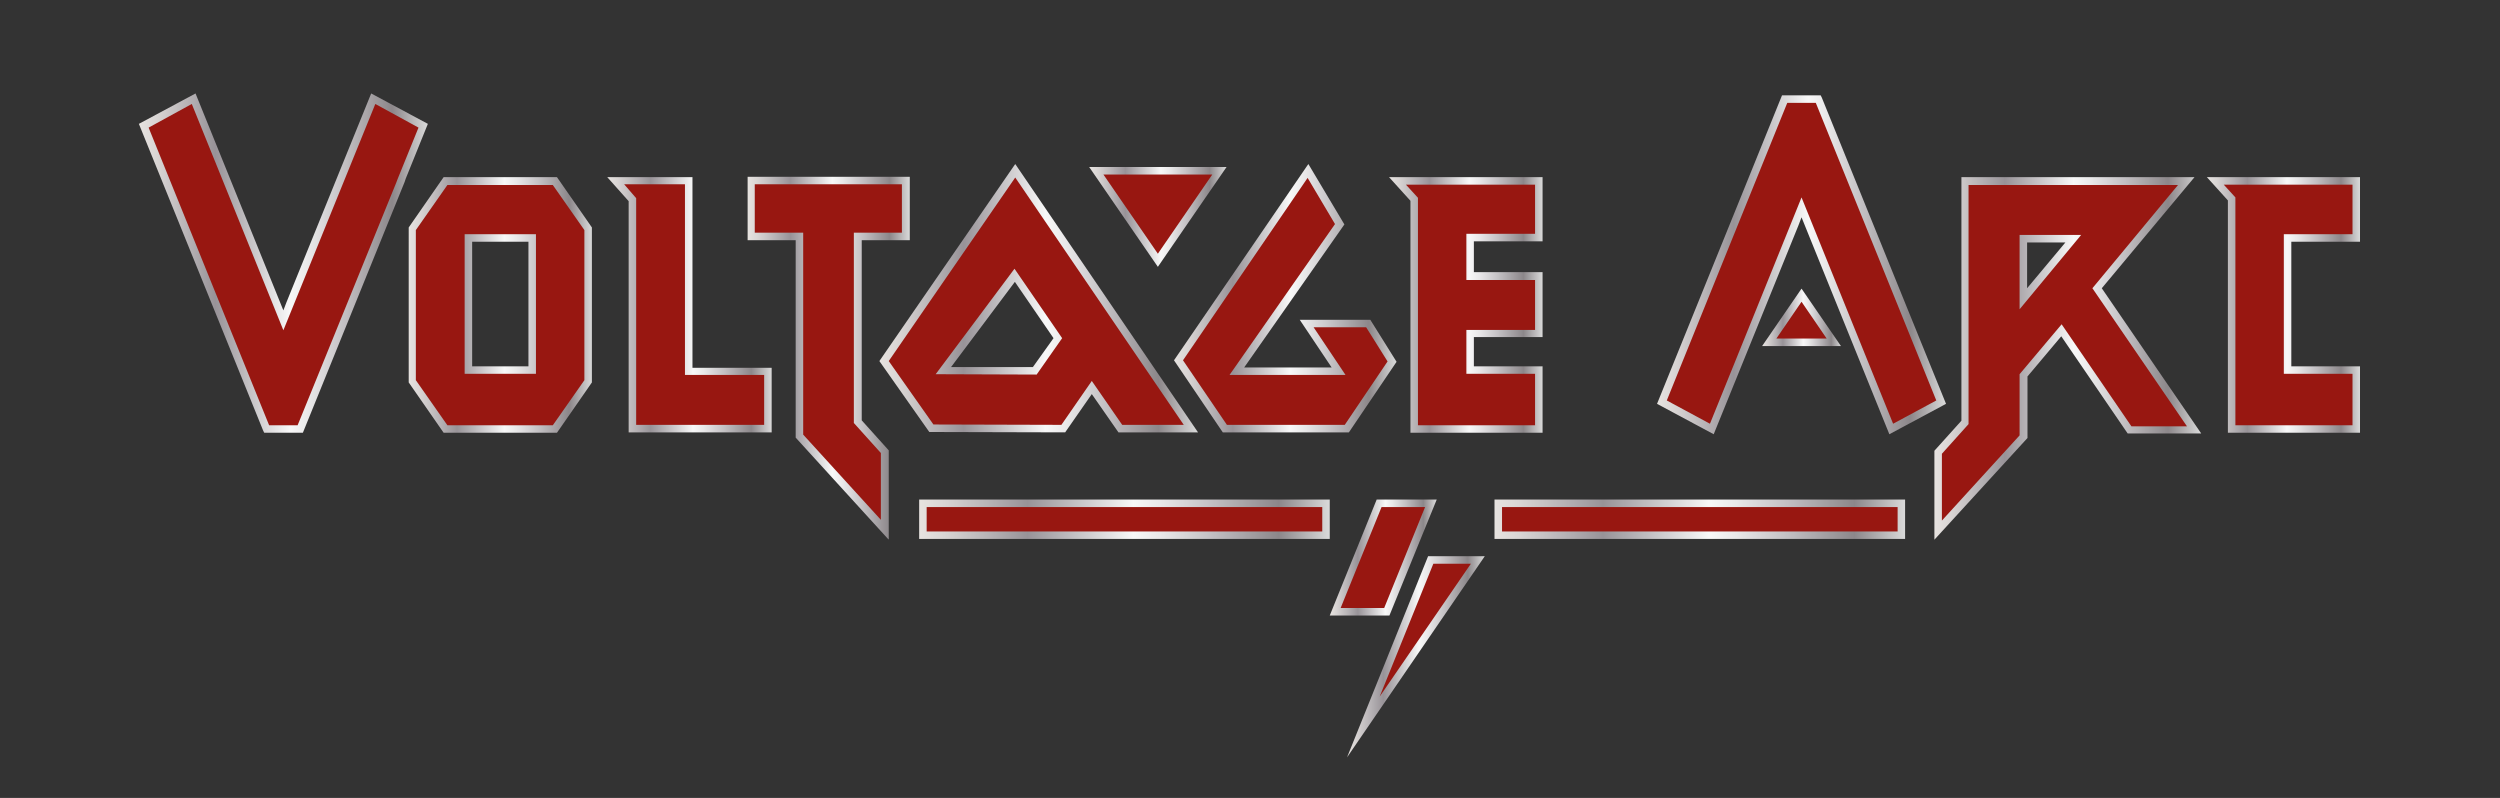 <?xml version="1.0" encoding="utf-8"?>
<!-- Generator: Adobe Illustrator 22.1.0, SVG Export Plug-In . SVG Version: 6.00 Build 0)  -->
<svg version="1.1" id="Ebene_1" xmlns="http://www.w3.org/2000/svg" xmlns:xlink="http://www.w3.org/1999/xlink" x="0px" y="0px"
	 viewBox="0 0 666.1 212.6" style="enable-background:new 0 0 666.1 212.6;" xml:space="preserve">
<rect x="0" y="0" width="666.1" height="212.6" fill="#333333" stroke="none"/>
<style type="text/css">
	.st0{fill:#981711;}
	.st1{fill:url(#SVGID_1_);}
	.st2{fill:url(#SVGID_2_);}
	.st3{fill:url(#SVGID_3_);}
	.st4{fill:url(#SVGID_4_);}
	.st5{fill:url(#SVGID_5_);}
	.st6{fill:url(#SVGID_6_);}
	.st7{fill:url(#SVGID_7_);}
	.st8{fill:url(#SVGID_8_);}
	.st9{fill:url(#SVGID_9_);}
	.st10{fill:url(#SVGID_10_);}
	.st11{fill:url(#SVGID_11_);}
	.st12{fill-rule:evenodd;clip-rule:evenodd;fill:#981711;}
	.st13{fill:url(#SVGID_12_);}
	.st14{fill:url(#SVGID_13_);}
	.st15{fill:url(#SVGID_14_);}
	.st16{fill:url(#SVGID_15_);}
	.st17{fill:url(#SVGID_16_);}
</style>
<g>
	<polygon class="st0" points="204.6,114.2 168.5,114.2 168.5,53.2 164,48.1 183.5,48.1 183.5,98.9 204.6,98.9 	"/>
	<linearGradient id="SVGID_1_" gradientUnits="userSpaceOnUse" x1="161.822" y1="81.155" x2="205.602" y2="81.155">
		<stop  offset="0" style="stop-color:#EEEBE9"/>
		<stop  offset="0" style="stop-color:#E7E3E0"/>
		<stop  offset="6.164776e-02" style="stop-color:#D9D5D4"/>
		<stop  offset="0.179" style="stop-color:#B4B0B3"/>
		<stop  offset="0.264" style="stop-color:#989398"/>
		<stop  offset="0.522" style="stop-color:#F8F8F8"/>
		<stop  offset="0.588" style="stop-color:#E9E8E9"/>
		<stop  offset="0.712" style="stop-color:#C3C0C3"/>
		<stop  offset="0.876" style="stop-color:#8C878A"/>
		<stop  offset="1" style="stop-color:#DADADA"/>
		<stop  offset="1" style="stop-color:#B2B2B2"/>
	</linearGradient>
	<path class="st1" d="M167.5,115.2V53.6l-5.7-6.4h22.7v50.8h21.1v17.2L167.5,115.2z M166.3,49.1l3.2,3.7v60.4l34.1,0V99.9h-21.1
		V49.1H166.3z"/>
</g>
<g>
	<polygon class="st0" points="241.4,63 228.6,63 228.6,112.4 235.7,120.4 235.7,141.1 213,116.2 213,63 200.2,63 200.2,48.1 
		241.4,48.1 	"/>
	<linearGradient id="SVGID_2_" gradientUnits="userSpaceOnUse" x1="199.193" y1="95.412" x2="242.392" y2="95.412">
		<stop  offset="0" style="stop-color:#EEEBE9"/>
		<stop  offset="0" style="stop-color:#E7E3E0"/>
		<stop  offset="6.164776e-02" style="stop-color:#D9D5D4"/>
		<stop  offset="0.179" style="stop-color:#B4B0B3"/>
		<stop  offset="0.264" style="stop-color:#989398"/>
		<stop  offset="0.522" style="stop-color:#F8F8F8"/>
		<stop  offset="0.588" style="stop-color:#E9E8E9"/>
		<stop  offset="0.712" style="stop-color:#C3C0C3"/>
		<stop  offset="0.876" style="stop-color:#8C878A"/>
		<stop  offset="1" style="stop-color:#DADADA"/>
		<stop  offset="1" style="stop-color:#B2B2B2"/>
	</linearGradient>
	<path class="st2" d="M236.7,143.7L212,116.6V64h-12.8V47.1h43.2V64h-12.8v48l7.2,8V143.7z M214,115.8l20.7,22.7v-17.8l-7.2-8V62
		h12.8V49.1h-39.2V62H214V115.8z"/>
</g>
<g>
	<polygon class="st0" points="329.6,98.9 356.7,98.9 348.1,86.2 364.5,86.2 370.9,96.4 358.9,114.2 326.4,114.2 314,96 348.5,45.6 
		357,59.8 	"/>
	<linearGradient id="SVGID_3_" gradientUnits="userSpaceOnUse" x1="312.772" y1="79.462" x2="372.109" y2="79.462">
		<stop  offset="0" style="stop-color:#EEEBE9"/>
		<stop  offset="0" style="stop-color:#E7E3E0"/>
		<stop  offset="6.164776e-02" style="stop-color:#D9D5D4"/>
		<stop  offset="0.179" style="stop-color:#B4B0B3"/>
		<stop  offset="0.264" style="stop-color:#989398"/>
		<stop  offset="0.522" style="stop-color:#F8F8F8"/>
		<stop  offset="0.588" style="stop-color:#E9E8E9"/>
		<stop  offset="0.712" style="stop-color:#C3C0C3"/>
		<stop  offset="0.876" style="stop-color:#8C878A"/>
		<stop  offset="1" style="stop-color:#DADADA"/>
		<stop  offset="1" style="stop-color:#B2B2B2"/>
	</linearGradient>
	<path class="st3" d="M359.4,115.2h-33.6L312.8,96l35.8-52.3l9.6,16.1l-26.7,38.1h23.3l-8.5-12.7h18.8l7,11.2L359.4,115.2z
		 M326.9,113.2h31.4l11.4-16.9l-5.7-9.1h-14l8.5,12.7h-30.9l28.1-40.2l-7.3-12.3L315.2,96L326.9,113.2z"/>
</g>
<g>
	<polygon class="st0" points="372.3,48.2 376.8,53.2 376.8,101.6 376.8,114.3 410,114.3 410,98.6 391.7,98.6 391.7,88.9 410,88.9 
		410,73.6 391.7,73.6 391.7,63.3 410,63.3 410,48.2 389.9,48.2 	"/>
	<linearGradient id="SVGID_4_" gradientUnits="userSpaceOnUse" x1="370.082" y1="81.262" x2="411.007" y2="81.262">
		<stop  offset="0" style="stop-color:#EEEBE9"/>
		<stop  offset="0" style="stop-color:#E7E3E0"/>
		<stop  offset="6.164776e-02" style="stop-color:#D9D5D4"/>
		<stop  offset="0.179" style="stop-color:#B4B0B3"/>
		<stop  offset="0.264" style="stop-color:#989398"/>
		<stop  offset="0.522" style="stop-color:#F8F8F8"/>
		<stop  offset="0.588" style="stop-color:#E9E8E9"/>
		<stop  offset="0.712" style="stop-color:#C3C0C3"/>
		<stop  offset="0.876" style="stop-color:#8C878A"/>
		<stop  offset="1" style="stop-color:#DADADA"/>
		<stop  offset="1" style="stop-color:#B2B2B2"/>
	</linearGradient>
	<path class="st4" d="M411,115.3h-35.2V53.5l-5.7-6.3H411v17.1h-18.3v8.2H411v17.3h-18.3v7.8H411V115.3z M377.8,113.3H409V99.6
		h-18.3V87.9H409V74.6h-18.3V62.3H409V49.2h-34.4l3.2,3.5V113.3z"/>
</g>
<g>
	<polygon class="st0" points="590.3,48.2 594.6,53 594.6,101.6 594.6,114.3 627.8,114.3 627.8,98.6 609.5,98.6 609.5,63.4 
		627.8,63.4 627.8,48.2 607.8,48.2 	"/>
	<linearGradient id="SVGID_5_" gradientUnits="userSpaceOnUse" x1="588" y1="81.262" x2="628.831" y2="81.262">
		<stop  offset="0" style="stop-color:#EEEBE9"/>
		<stop  offset="0" style="stop-color:#E7E3E0"/>
		<stop  offset="6.164776e-02" style="stop-color:#D9D5D4"/>
		<stop  offset="0.179" style="stop-color:#B4B0B3"/>
		<stop  offset="0.264" style="stop-color:#989398"/>
		<stop  offset="0.522" style="stop-color:#F8F8F8"/>
		<stop  offset="0.588" style="stop-color:#E9E8E9"/>
		<stop  offset="0.712" style="stop-color:#C3C0C3"/>
		<stop  offset="0.876" style="stop-color:#8C878A"/>
		<stop  offset="1" style="stop-color:#DADADA"/>
		<stop  offset="1" style="stop-color:#B2B2B2"/>
	</linearGradient>
	<path class="st5" d="M628.8,115.3h-35.2l0-61.9l-5.6-6.2h40.8v17.2h-18.3v33.2h18.3V115.3z M595.6,113.3h31.2V99.6h-18.3V62.4h18.3
		V49.2h-34.3l3.1,3.4L595.6,113.3z"/>
</g>
<g>
	<path class="st0" d="M147.9,48.2H140h-13.5h-7.9l-8.8,12.7v22.8v15.5v2.3l8.8,12.7h7.9H140h7.9l8.8-12.7v-2.3V83.7V60.9L147.9,48.2
		z M141.8,98.6H140h-13.5h-1.8V63.4h1.8H140h1.8V98.6z"/>
	<linearGradient id="SVGID_6_" gradientUnits="userSpaceOnUse" x1="108.871" y1="81.262" x2="157.733" y2="81.262">
		<stop  offset="0" style="stop-color:#EEEBE9"/>
		<stop  offset="0" style="stop-color:#E7E3E0"/>
		<stop  offset="6.164776e-02" style="stop-color:#D9D5D4"/>
		<stop  offset="0.179" style="stop-color:#B4B0B3"/>
		<stop  offset="0.264" style="stop-color:#989398"/>
		<stop  offset="0.522" style="stop-color:#F8F8F8"/>
		<stop  offset="0.588" style="stop-color:#E9E8E9"/>
		<stop  offset="0.712" style="stop-color:#C3C0C3"/>
		<stop  offset="0.876" style="stop-color:#8C878A"/>
		<stop  offset="1" style="stop-color:#DADADA"/>
		<stop  offset="1" style="stop-color:#B2B2B2"/>
	</linearGradient>
	<path class="st6" d="M148.4,115.3h-30.2l-9.3-13.4V60.6l9.3-13.4h30.2l9.3,13.4v41.3L148.4,115.3z M119.2,113.3h28.1l8.4-12v-40
		l-8.4-12h-28.1l-8.4,12v40L119.2,113.3z M142.8,99.6h-19V62.4h19V99.6z M125.8,97.6h15V64.4h-15V97.6z"/>
</g>
<g>
	<path class="st0" d="M283.3,114.1l7.6-11l7.6,11l18.8,0l-46.8-68.7l-34.9,50.7l12.6,17.9l31.9,0.1L283.3,114.1z M251.4,98.8
		l19-25.4l11.5,16.8l-6.2,8.7L251.4,98.8z"/>
	<linearGradient id="SVGID_7_" gradientUnits="userSpaceOnUse" x1="234.305" y1="79.458" x2="319.181" y2="79.458">
		<stop  offset="0" style="stop-color:#EEEBE9"/>
		<stop  offset="0" style="stop-color:#E7E3E0"/>
		<stop  offset="6.164776e-02" style="stop-color:#D9D5D4"/>
		<stop  offset="0.179" style="stop-color:#B4B0B3"/>
		<stop  offset="0.264" style="stop-color:#989398"/>
		<stop  offset="0.522" style="stop-color:#F8F8F8"/>
		<stop  offset="0.588" style="stop-color:#E9E8E9"/>
		<stop  offset="0.712" style="stop-color:#C3C0C3"/>
		<stop  offset="0.876" style="stop-color:#8C878A"/>
		<stop  offset="1" style="stop-color:#DADADA"/>
		<stop  offset="1" style="stop-color:#B2B2B2"/>
	</linearGradient>
	<path class="st7" d="M319.2,115.2l-21.2,0l-7.1-10.2l-7.1,10.2l-36.2-0.1l-13.3-18.9l36.2-52.5L319.2,115.2z M299,113.2l16.4,0
		l-44.9-65.9l-33.7,48.9l11.9,16.9l34.1,0.1l8.1-11.7L299,113.2z M276.2,99.8l-26.9-0.1l21-28.1l12.7,18.5L276.2,99.8z M253.4,97.8
		l21.8,0l5.5-7.7l-10.3-15L253.4,97.8z"/>
</g>
<g>
	<polygon class="st0" points="324.9,45.5 308.5,69.3 292.1,45.5 	"/>
	<linearGradient id="SVGID_8_" gradientUnits="userSpaceOnUse" x1="290.211" y1="57.793" x2="326.835" y2="57.793">
		<stop  offset="0" style="stop-color:#EEEBE9"/>
		<stop  offset="0" style="stop-color:#E7E3E0"/>
		<stop  offset="6.164776e-02" style="stop-color:#D9D5D4"/>
		<stop  offset="0.179" style="stop-color:#B4B0B3"/>
		<stop  offset="0.264" style="stop-color:#989398"/>
		<stop  offset="0.522" style="stop-color:#F8F8F8"/>
		<stop  offset="0.588" style="stop-color:#E9E8E9"/>
		<stop  offset="0.712" style="stop-color:#C3C0C3"/>
		<stop  offset="0.876" style="stop-color:#8C878A"/>
		<stop  offset="1" style="stop-color:#DADADA"/>
		<stop  offset="1" style="stop-color:#B2B2B2"/>
	</linearGradient>
	<path class="st8" d="M308.5,71.1l-18.3-26.6h36.6L308.5,71.1z M294,46.5l14.5,21.1L323,46.5H294z"/>
</g>
<g>
	<polygon class="st0" points="106.8,48.1 112.8,33.5 99.4,26.3 77.3,81 75.5,85.4 51.6,26.3 38.3,33.5 71,114.3 71,114.3 80,114.3 
		80,114.3 86.2,99.1 106.9,48.2 	"/>
	<linearGradient id="SVGID_9_" gradientUnits="userSpaceOnUse" x1="37.049" y1="70.098" x2="114.014" y2="70.098">
		<stop  offset="0" style="stop-color:#EEEBE9"/>
		<stop  offset="0" style="stop-color:#E7E3E0"/>
		<stop  offset="6.164776e-02" style="stop-color:#D9D5D4"/>
		<stop  offset="0.179" style="stop-color:#B4B0B3"/>
		<stop  offset="0.264" style="stop-color:#989398"/>
		<stop  offset="0.522" style="stop-color:#F8F8F8"/>
		<stop  offset="0.588" style="stop-color:#E9E8E9"/>
		<stop  offset="0.712" style="stop-color:#C3C0C3"/>
		<stop  offset="0.876" style="stop-color:#8C878A"/>
		<stop  offset="1" style="stop-color:#DADADA"/>
		<stop  offset="1" style="stop-color:#B2B2B2"/>
	</linearGradient>
	<path class="st9" d="M80.7,115.3H70.4l-0.3-0.6L37,33l15.1-8.1l23.4,57.8l0.8-2.1l22.6-55.7L114,33l-5.9,14.6l0,0l-0.3,0.9
		L80.7,115.3z M71.7,113.3h7.6l5.9-14.5l20.4-50.2l0.3-0.8l5.6-13.8L100,27.7L75.5,88L51.1,27.7L39.6,34L71.7,113.3z"/>
</g>
<g>
	<g>
		<polygon class="st0" points="471.4,91.2 480,78.7 488.6,91.2 		"/>
		<linearGradient id="SVGID_10_" gradientUnits="userSpaceOnUse" x1="469.496" y1="84.562" x2="490.527" y2="84.562">
			<stop  offset="0" style="stop-color:#EEEBE9"/>
			<stop  offset="0" style="stop-color:#E7E3E0"/>
			<stop  offset="6.164776e-02" style="stop-color:#D9D5D4"/>
			<stop  offset="0.179" style="stop-color:#B4B0B3"/>
			<stop  offset="0.264" style="stop-color:#989398"/>
			<stop  offset="0.522" style="stop-color:#F8F8F8"/>
			<stop  offset="0.588" style="stop-color:#E9E8E9"/>
			<stop  offset="0.712" style="stop-color:#C3C0C3"/>
			<stop  offset="0.876" style="stop-color:#8C878A"/>
			<stop  offset="1" style="stop-color:#DADADA"/>
			<stop  offset="1" style="stop-color:#B2B2B2"/>
		</linearGradient>
		<path class="st10" d="M490.5,92.2h-21L480,76.9L490.5,92.2z M473.3,90.2h13.4l-6.7-9.8L473.3,90.2z"/>
	</g>
	<g>
		<polygon class="st0" points="469.4,41.5 475.5,26.3 475.5,26.3 484.5,26.3 484.5,26.3 517.2,107.1 503.9,114.3 480,55.2 
			478.2,59.6 456.1,114.3 442.8,107.1 448.7,92.5 		"/>
		<linearGradient id="SVGID_11_" gradientUnits="userSpaceOnUse" x1="441.53" y1="70.509" x2="518.494" y2="70.509">
			<stop  offset="0" style="stop-color:#EEEBE9"/>
			<stop  offset="0" style="stop-color:#E7E3E0"/>
			<stop  offset="6.164776e-02" style="stop-color:#D9D5D4"/>
			<stop  offset="0.179" style="stop-color:#B4B0B3"/>
			<stop  offset="0.264" style="stop-color:#989398"/>
			<stop  offset="0.522" style="stop-color:#F8F8F8"/>
			<stop  offset="0.588" style="stop-color:#E9E8E9"/>
			<stop  offset="0.712" style="stop-color:#C3C0C3"/>
			<stop  offset="0.876" style="stop-color:#8C878A"/>
			<stop  offset="1" style="stop-color:#DADADA"/>
			<stop  offset="1" style="stop-color:#B2B2B2"/>
		</linearGradient>
		<path class="st11" d="M503.4,115.7L480,57.9l-0.8,2.1l-22.6,55.7l-15.1-8.1l33.3-82.2h10.3l0.3,0.6l33.1,81.6L503.4,115.7z
			 M444.1,106.7l11.5,6.2L480,52.6l24.4,60.3l11.5-6.2l-32.1-79.3h-7.6L444.1,106.7z"/>
	</g>
</g>
<g>
	<rect x="245.9" y="134.1" class="st12" width="107.4" height="8.5"/>
	<linearGradient id="SVGID_12_" gradientUnits="userSpaceOnUse" x1="244.853" y1="138.394" x2="354.274" y2="138.394">
		<stop  offset="0" style="stop-color:#EEEBE9"/>
		<stop  offset="0" style="stop-color:#E7E3E0"/>
		<stop  offset="6.164776e-02" style="stop-color:#D9D5D4"/>
		<stop  offset="0.179" style="stop-color:#B4B0B3"/>
		<stop  offset="0.264" style="stop-color:#989398"/>
		<stop  offset="0.522" style="stop-color:#F8F8F8"/>
		<stop  offset="0.588" style="stop-color:#E9E8E9"/>
		<stop  offset="0.712" style="stop-color:#C3C0C3"/>
		<stop  offset="0.876" style="stop-color:#8C878A"/>
		<stop  offset="1" style="stop-color:#DADADA"/>
		<stop  offset="1" style="stop-color:#B2B2B2"/>
	</linearGradient>
	<path class="st13" d="M354.3,143.6H244.9v-10.5h109.4V143.6z M246.9,141.6h105.4v-6.5H246.9V141.6z"/>
</g>
<g>
	<rect x="399.2" y="134.1" class="st12" width="107.4" height="8.5"/>
	<linearGradient id="SVGID_13_" gradientUnits="userSpaceOnUse" x1="398.225" y1="138.394" x2="507.646" y2="138.394">
		<stop  offset="0" style="stop-color:#EEEBE9"/>
		<stop  offset="0" style="stop-color:#E7E3E0"/>
		<stop  offset="6.164776e-02" style="stop-color:#D9D5D4"/>
		<stop  offset="0.179" style="stop-color:#B4B0B3"/>
		<stop  offset="0.264" style="stop-color:#989398"/>
		<stop  offset="0.522" style="stop-color:#F8F8F8"/>
		<stop  offset="0.588" style="stop-color:#E9E8E9"/>
		<stop  offset="0.712" style="stop-color:#C3C0C3"/>
		<stop  offset="0.876" style="stop-color:#8C878A"/>
		<stop  offset="1" style="stop-color:#DADADA"/>
		<stop  offset="1" style="stop-color:#B2B2B2"/>
	</linearGradient>
	<path class="st14" d="M507.6,143.6H398.2v-10.5h109.4V143.6z M400.2,141.6h105.4v-6.5H400.2V141.6z"/>
</g>
<g>
	<polygon class="st0" points="369.5,163 355.7,163 367.5,134.1 381.3,134.1 	"/>
	<linearGradient id="SVGID_14_" gradientUnits="userSpaceOnUse" x1="354.252" y1="148.582" x2="382.755" y2="148.582">
		<stop  offset="0" style="stop-color:#EEEBE9"/>
		<stop  offset="0" style="stop-color:#E7E3E0"/>
		<stop  offset="6.164776e-02" style="stop-color:#D9D5D4"/>
		<stop  offset="0.179" style="stop-color:#B4B0B3"/>
		<stop  offset="0.264" style="stop-color:#989398"/>
		<stop  offset="0.522" style="stop-color:#F8F8F8"/>
		<stop  offset="0.588" style="stop-color:#E9E8E9"/>
		<stop  offset="0.712" style="stop-color:#C3C0C3"/>
		<stop  offset="0.876" style="stop-color:#8C878A"/>
		<stop  offset="1" style="stop-color:#DADADA"/>
		<stop  offset="1" style="stop-color:#B2B2B2"/>
	</linearGradient>
	<path class="st15" d="M370.2,164l-15.9,0l12.5-30.9h16L370.2,164z M357.2,162l11.6,0l10.9-26.9h-11.6L357.2,162z"/>
</g>
<g>
	<polygon class="st0" points="363.3,193.7 393.8,149.2 381.2,149.2 	"/>
	<linearGradient id="SVGID_15_" gradientUnits="userSpaceOnUse" x1="358.918" y1="174.961" x2="395.656" y2="174.961">
		<stop  offset="0" style="stop-color:#EEEBE9"/>
		<stop  offset="0" style="stop-color:#E7E3E0"/>
		<stop  offset="6.164776e-02" style="stop-color:#D9D5D4"/>
		<stop  offset="0.179" style="stop-color:#B4B0B3"/>
		<stop  offset="0.264" style="stop-color:#989398"/>
		<stop  offset="0.522" style="stop-color:#F8F8F8"/>
		<stop  offset="0.588" style="stop-color:#E9E8E9"/>
		<stop  offset="0.712" style="stop-color:#C3C0C3"/>
		<stop  offset="0.876" style="stop-color:#8C878A"/>
		<stop  offset="1" style="stop-color:#DADADA"/>
		<stop  offset="1" style="stop-color:#B2B2B2"/>
	</linearGradient>
	<path class="st16" d="M358.9,201.8l21.6-53.6h15.1L358.9,201.8z M381.9,150.2l-14.3,35.4l24.3-35.4H381.9z"/>
</g>
<g>
	<path class="st0" d="M523.5,48.2v64.3l-7.2,8v20.7l22.7-24.9v-1.8V100l10.1-12l18.2,26.5h17.2l-25.8-37.8l23.7-28.5H523.5z
		 M539.1,79.6v-16h13.3L539.1,79.6z"/>
	<linearGradient id="SVGID_16_" gradientUnits="userSpaceOnUse" x1="515.387" y1="95.528" x2="586.495" y2="95.528">
		<stop  offset="0" style="stop-color:#EEEBE9"/>
		<stop  offset="0" style="stop-color:#E7E3E0"/>
		<stop  offset="6.164776e-02" style="stop-color:#D9D5D4"/>
		<stop  offset="0.179" style="stop-color:#B4B0B3"/>
		<stop  offset="0.264" style="stop-color:#989398"/>
		<stop  offset="0.522" style="stop-color:#F8F8F8"/>
		<stop  offset="0.588" style="stop-color:#E9E8E9"/>
		<stop  offset="0.712" style="stop-color:#C3C0C3"/>
		<stop  offset="0.876" style="stop-color:#8C878A"/>
		<stop  offset="1" style="stop-color:#DADADA"/>
		<stop  offset="1" style="stop-color:#B2B2B2"/>
	</linearGradient>
	<path class="st17" d="M515.4,143.8v-23.7l7.2-8V47.2h62.1L560,76.8l26.5,38.7h-19.6l-17.7-25.9l-9,10.7v16.4L515.4,143.8z
		 M517.4,120.9v17.8l20.7-22.7V99.7l11.2-13.3l18.6,27.2h14.8l-25.2-36.8l22.8-27.5h-55.8v63.7L517.4,120.9z M538.1,82.4V62.6h16.4
		L538.1,82.4z M540.1,64.6v12.2l10.2-12.2H540.1z"/>
</g>
</svg>
